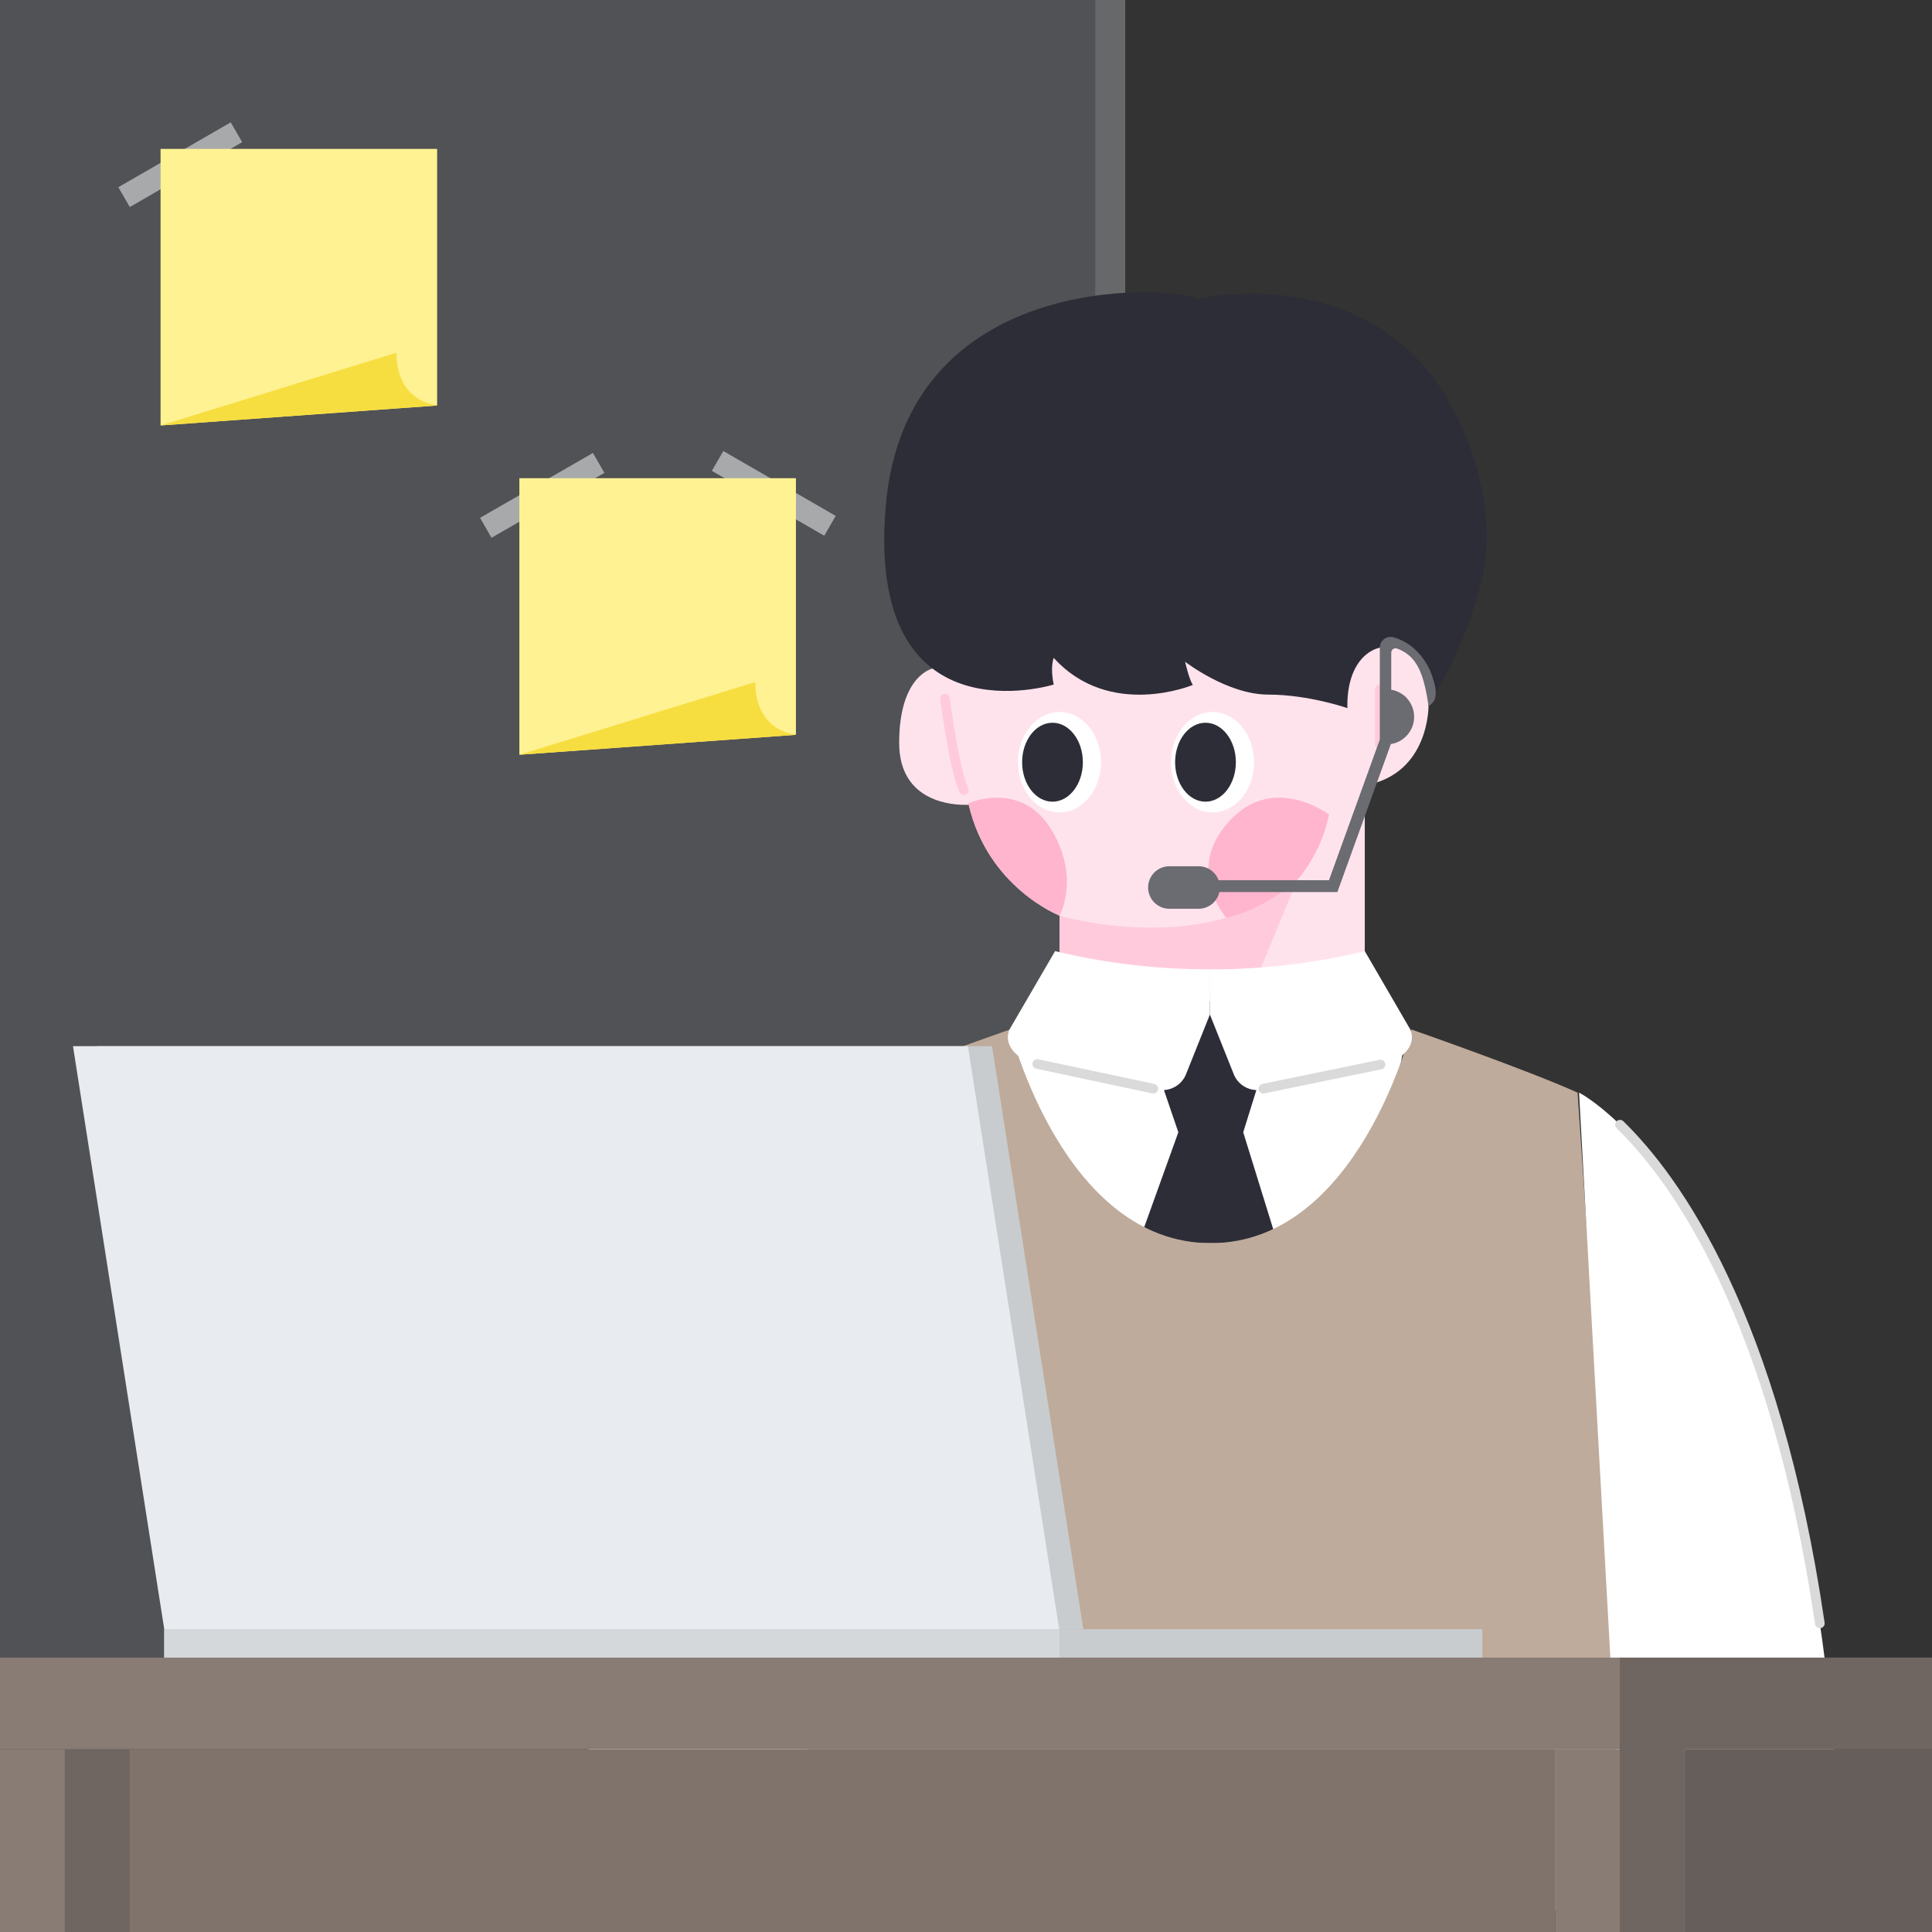 <svg xmlns="http://www.w3.org/2000/svg" viewBox="0 0 1000 1000"><rect x="0" y="0" width="1000" height="1000" fill="#333333" stroke="none"/><defs><style>.cls-1{fill:#c7cedd;}.cls-1,.cls-2{opacity:0.2;}.cls-2{fill:#c1c1c1;}.cls-3{fill:#ffe3ec;}.cls-4{fill:#ffcbdc;}.cls-5{fill:#ffb5cd;}.cls-11,.cls-6{fill:#fff;}.cls-7{fill:#2d2d37;}.cls-10,.cls-8{fill:none;stroke-linecap:round;stroke-linejoin:round;stroke-width:5px;}.cls-8{stroke:#ffcbdc;}.cls-9{fill:#bfab9b;}.cls-10{stroke:#dadada;}.cls-11{opacity:0.5;}.cls-12{fill:#fff293;}.cls-13{fill:#f7de40;}.cls-14{fill:#6b6b72;}.cls-15{fill:#c8ccce;}.cls-16{fill:#d5d8db;}.cls-17{fill:#e8ebef;}.cls-18{fill:#897c74;}.cls-19{fill:#706661;}.cls-20{fill:#7f736c;}.cls-21{fill:#665e5a;}</style></defs><g id="뒷배경"><rect class="cls-1" width="582.41" height="1000"/><rect class="cls-2" x="566.91" width="15.49" height="881.69"/></g><g id="얼굴"><path class="cls-3" d="M739.41,364.52s1,36-33,42v117h-158V473.91s-37-14.39-47-57.39c0,0-.39,0-1.08.05-6,.16-34.92-.68-34.92-32.05,0-35,17.26-38.46,17.26-38.46s-8.26-136.85,119.74-135.2S741.41,336.52,739.41,364.52Z"/></g><g id="표정"><path class="cls-4" d="M548.41,473.91s76,22.61,123-18.39l-28,68h-95Z"/><path class="cls-5" d="M687.84,421.57s-26.82-20.18-49.06.95c-27.37,26-4.06,52.52-4.06,52.52s18.31-3.63,36.69-19.52A76.82,76.82,0,0,0,687.84,421.57Z"/><path class="cls-5" d="M548.41,473.91s-37-14.39-47-57.39c0,0-.39,0-1.08.05l1.57-1.05s27.51-12,43,15.08C559,455.2,548.41,473.91,548.41,473.91Z"/><path class="cls-5" d="M634.72,475s18.31-3.63,36.69-19.52a76.82,76.82,0,0,0,16.43-33.95"/><ellipse class="cls-6" cx="627.6" cy="394.52" rx="21.5" ry="26"/><ellipse class="cls-7" cx="623.96" cy="394.52" rx="15.72" ry="20.43"/><ellipse class="cls-6" cx="548.41" cy="394.52" rx="21.5" ry="26"/><ellipse class="cls-7" cx="544.77" cy="394.52" rx="15.72" ry="20.43"/><path class="cls-8" d="M714.19,356.75v28.49s-.68-21.42,11.85-23"/><path class="cls-8" d="M489.14,361.54s4.62,36.24,9.72,47.41"/></g><g id="머리카락"><path class="cls-7" d="M739.41,364.52c0-39-43-41-42,2,0,0-20-7-41-7s-43-17-43-17,2,9,4,12c0,0-43,18-72-14,0,0-2,4.6,0,13.8,0,0-97,30.2-87-91.8s145-115,162-108c0,0,96-22,135,64,0,0,21,41,12,80S739.41,364.52,739.41,364.52Z"/></g><g id="와이셔츠_뒷면" data-name="와이셔츠 뒷면"><polyline class="cls-6" points="525.45 539.43 727.03 539.43 706.86 649.73 621.15 660.07 558.85 632.71 534.84 592.9 525.45 539.43"/></g><g id="넥타이"><polygon class="cls-7" points="602.51 564.38 609.91 586.06 589.24 643.5 661.28 643.5 643.49 586.06 650.29 564.24 625.47 516.77 602.51 564.38"/></g><g id="조끼"><path class="cls-9" d="M842.38,988.77c-1.82-75.68-25.83-423.24-25.83-423.24-26.14-11.8-86.1-32.7-86.1-32.7S703,643.44,626.67,643.44h0c-76.36,0-103.79-110.61-103.79-110.61s-59.95,20.9-86.09,32.7c0,0-24,347.56-25.83,423.24Z"/></g><g id="와이셔츠_깃" data-name="와이셔츠 깃"><path class="cls-6" d="M626.24,525.12,638.59,556a13.11,13.11,0,0,0,14,8.1l65.5-13.94c6-1.42,15.61-8.22,11.89-17.28L706.41,492.3a336.48,336.48,0,0,1-80.17,9.42Z"/><path class="cls-6" d="M626.24,525.12,613.89,556a13.11,13.11,0,0,1-14,8.1l-65.5-13.94c-6-1.42-15.61-8.22-11.89-17.28l23.62-40.59a336.48,336.48,0,0,0,80.17,9.42Z"/><line class="cls-10" x1="653.9" y1="563.49" x2="714.59" y2="550.99"/><line class="cls-10" x1="596.94" y1="563.49" x2="536.89" y2="550.71"/></g><g id="중간소품"><rect class="cls-11" x="59.71" y="79.32" width="67.17" height="11.85" transform="translate(-30.12 58.07) rotate(-30)"/><rect class="cls-11" x="245.96" y="249.45" width="67.17" height="11.85" transform="matrix(0.87, -0.5, 0.5, 0.87, -90.24, 173.99)"/><rect class="cls-11" x="366.92" y="249.45" width="67.17" height="11.85" transform="translate(181.35 -166.04) rotate(30)"/><polygon class="cls-12" points="226.26 209.89 83.11 220.22 83.11 77.08 226.26 77.08 226.26 209.89"/><path class="cls-13" d="M83.11,220.22l122.18-37.68s-1.83,23.7,21,27.35Z"/><polygon class="cls-12" points="411.97 380.33 268.82 390.66 268.82 247.51 411.97 247.51 411.97 380.33"/><path class="cls-13" d="M268.82,390.66,391,353s-1.82,23.71,21,27.36Z"/></g><g id="팔"><path class="cls-6" d="M436.81,565.52l-24.1,434.57H300c6.16-368,135.8-434,136.83-434.56Z"/><path class="cls-10" d="M312.16,840.25c23.45-159.39,74.49-229.91,103.46-258.11"/><path class="cls-6" d="M817.3,565.52l24.1,434.57H954.14c-6.16-368-135.8-434-136.83-434.56Z"/><path class="cls-10" d="M941.94,840.25c-23.45-159.39-74.48-229.91-103.45-258.11"/><path class="cls-6" d="M926.48,730.46a1.55,1.55,0,0,1,0-.21A1.76,1.76,0,0,1,926.48,730.46Z"/></g><g id="책상_위_사물" data-name="책상 위 사물"><path class="cls-14" d="M743.1,359.13a7.71,7.71,0,0,1-.94,3.71,9.27,9.27,0,0,1-2.75,2.68c-2.76-19.84-7.47-26.3-16.06-29.79a2.3,2.3,0,0,0-3.24,2.13V357a14.25,14.25,0,0,1-.2,28.12l-25.46,70.45-2.23,6.17H631.14a11,11,0,0,1-10.75,8.63H605.27a11,11,0,1,1,0-22h15.12a11,11,0,0,1,10.34,7.22h57.15l26.31-72.81V335.24a5.58,5.58,0,0,1,7.06-5.38,26.91,26.91,0,0,1,11.13,6.27,33.18,33.18,0,0,1,9.19,14.72C742.24,353,743.28,356.1,743.1,359.13Z"/><rect class="cls-15" x="85.01" y="843.26" width="682.26" height="14.73"/><rect class="cls-16" x="85.01" y="843.26" width="463.4" height="14.73"/><polygon class="cls-15" points="560.72 843.25 97.49 843.25 50.26 541.5 513.49 541.5 560.72 843.25"/><polygon class="cls-17" points="548.24 843.25 85.01 843.25 37.78 541.5 501.01 541.5 548.24 843.25"/></g><g id="책상"><rect class="cls-18" y="857.98" width="1000" height="47.41"/><rect class="cls-18" y="905.4" width="67.02" height="94.83"/><rect class="cls-18" x="804.88" y="905.39" width="67.02" height="94.83"/><polygon class="cls-19" points="1000 857.98 1000 905.39 871.9 905.39 871.9 1000.22 838.39 1000.22 838.39 857.98 1000 857.98"/><rect class="cls-20" x="67.02" y="905.39" width="737.86" height="94.83"/><rect class="cls-21" x="871.9" y="905.39" width="128.1" height="94.83"/><rect class="cls-19" x="33.51" y="905.39" width="33.51" height="94.83"/></g></svg>